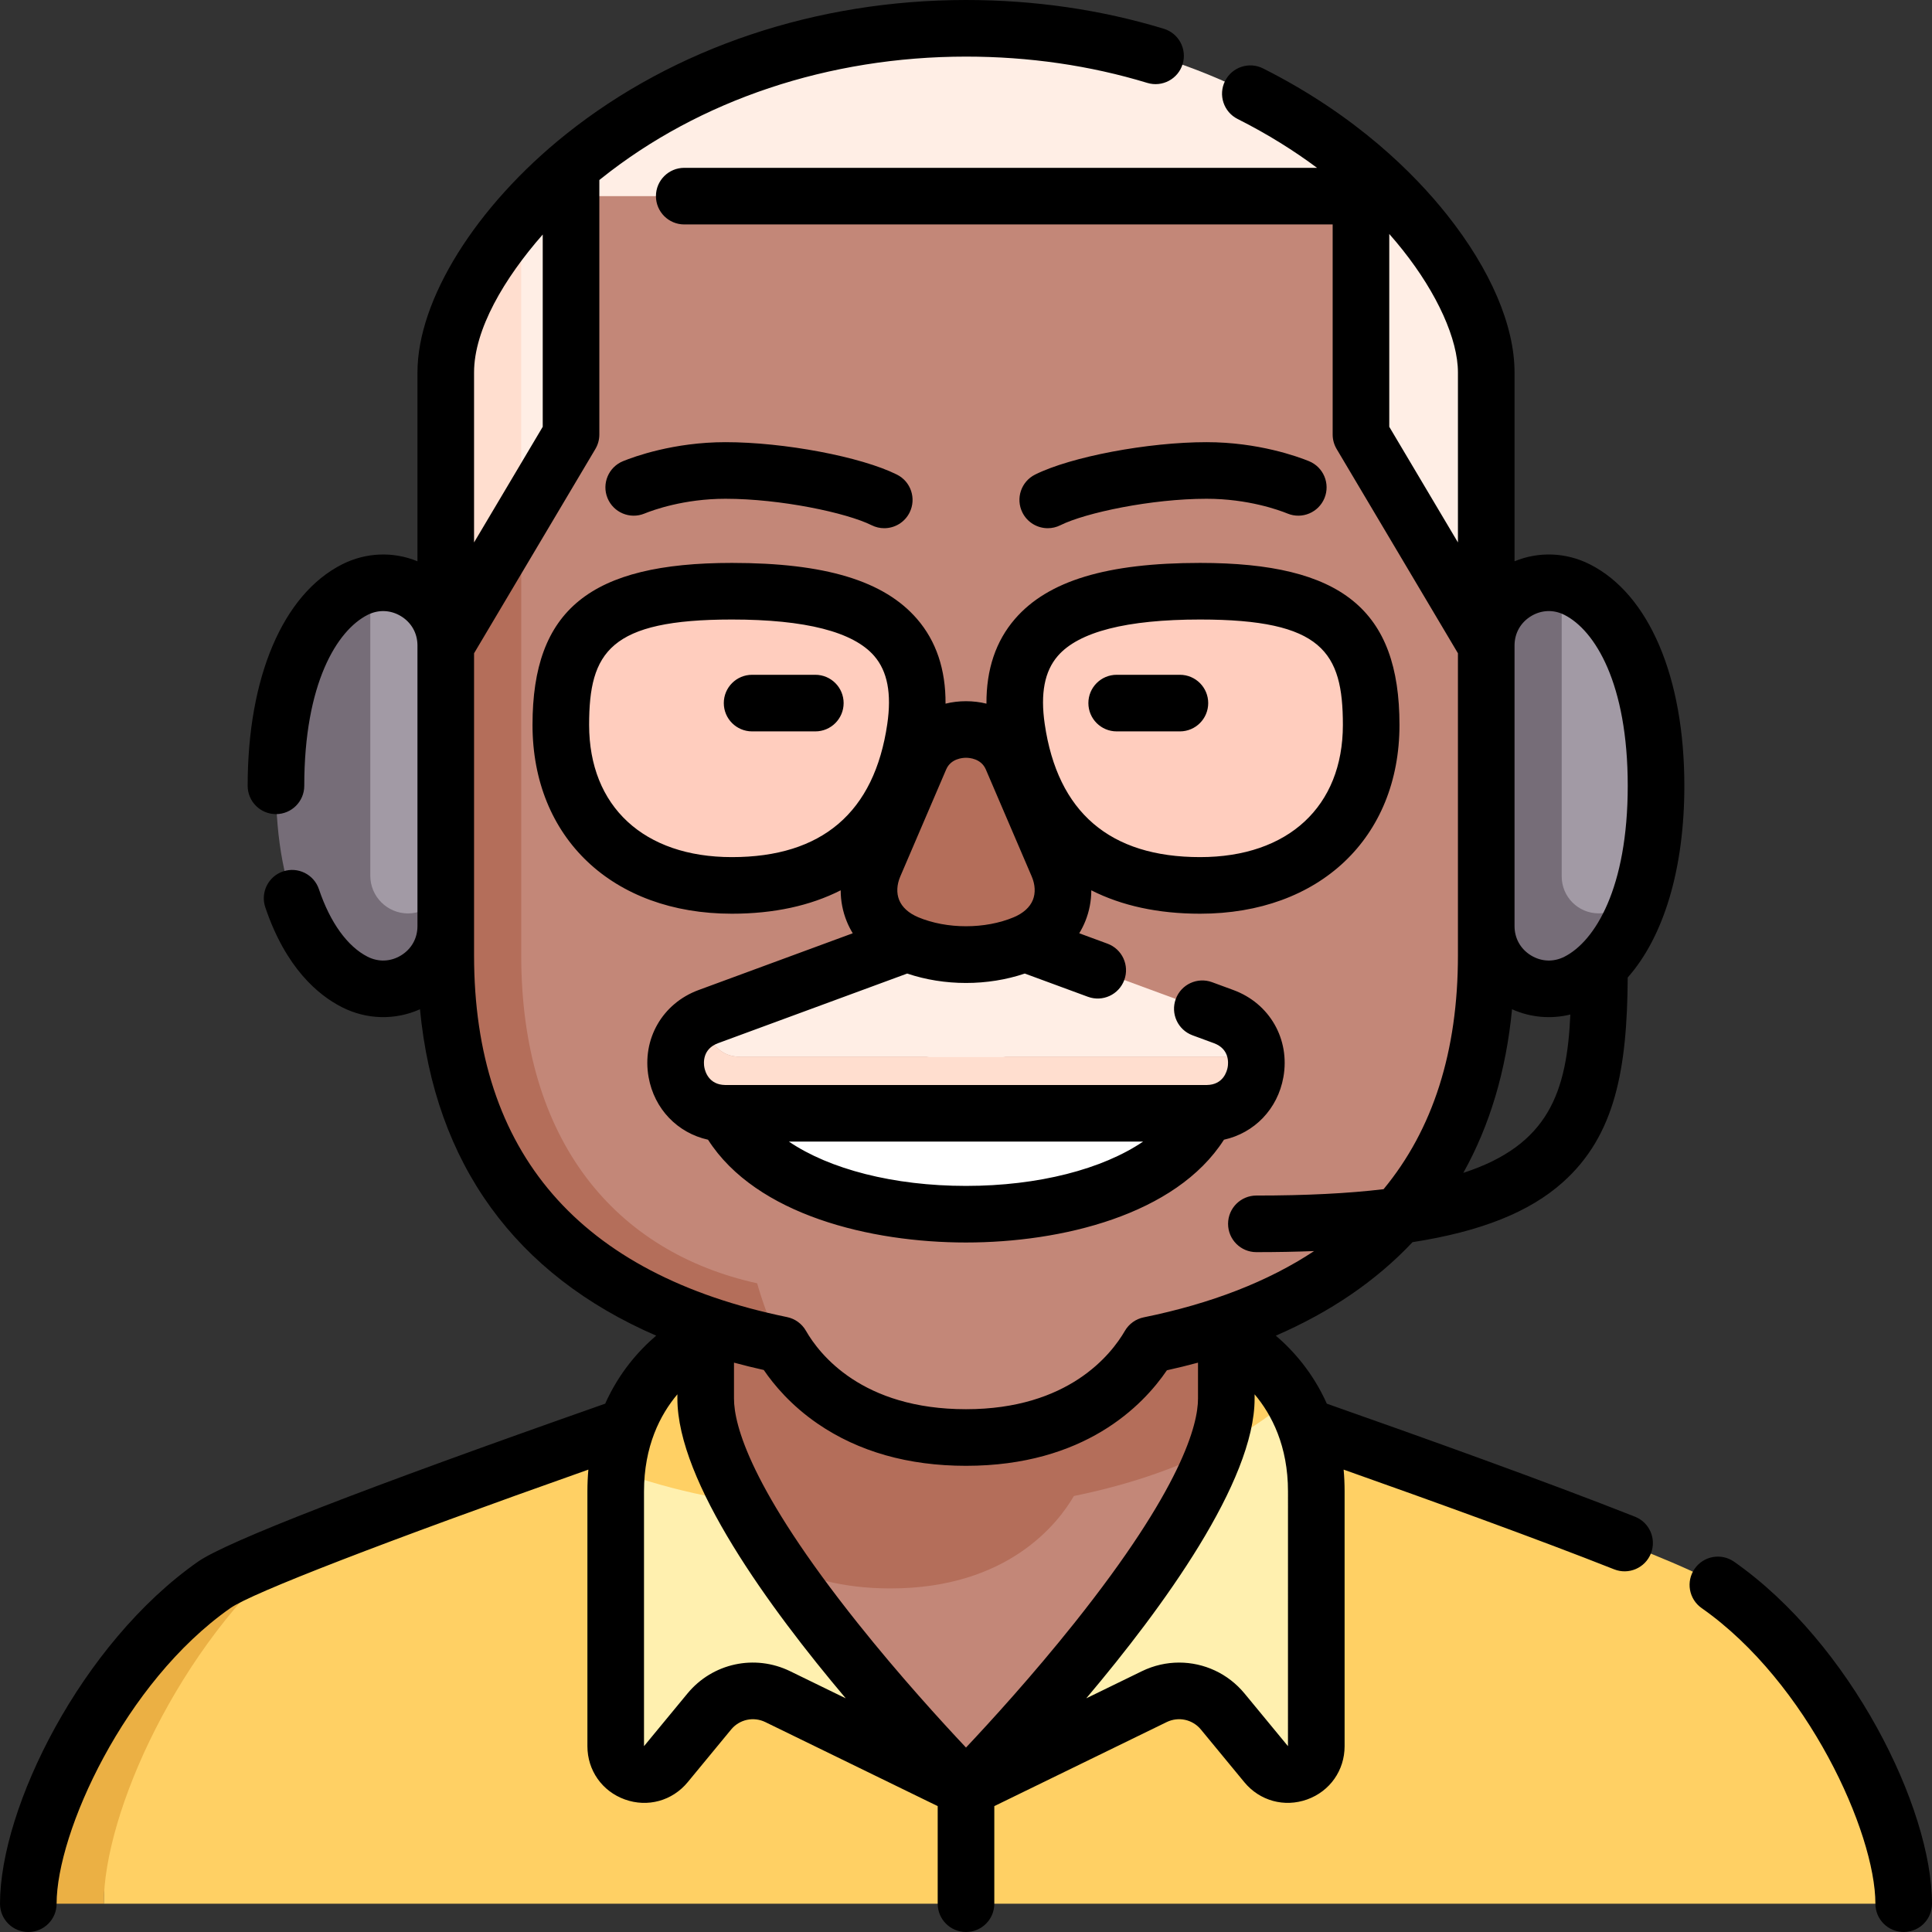 <svg id="Capa_1" enable-background="new 0 0 512 512" height="512" viewBox="0 0 512 512" width="512" xmlns="http://www.w3.org/2000/svg"><rect x="0" y="0" width="512" height="512" fill="#333333" stroke="none"/><g><g><path d="m455.257 420.019c-10.358-7.261-88.336-34.781-118.448-45.27l-187.097 8.957c-23.038 8.176-51.845 18.617-71.479 26.499-26.677 10.711-50.733 50.03-50.733 94.295h477c0-21.842-19.396-63.56-49.243-84.481z" fill="#ffd064"/><path d="m78.208 410.143c-9.442 3.464-17.12 6.83-21.465 9.876-29.847 20.921-49.243 62.639-49.243 84.481h20c0-23.998 19.708-68.169 50.708-94.357z" fill="#ebb044"/><path d="m236 420.954c31.202 0 44.465-17.375 48.593-24.496 19.15-3.901 37.324-10.697 52.217-21.709-7.321-2.55-11.825-4.098-11.825-4.098h-137.969s-16.242 5.582-37.303 13.056c11.483 5.887 24.185 9.972 37.356 12.68 3.734 6.516 16.96 24.567 48.931 24.567z" fill="#ebb044"/><path d="m163.441 389.718c-.177 1.77-.272 3.617-.272 5.545v67.496c0 7.034 8.812 10.198 13.287 4.771l11.509-13.958c4.411-5.35 11.914-6.979 18.146-3.941l49.89 24.32 49.89-24.32c6.232-3.038 13.735-1.409 18.146 3.941l11.509 13.958c4.475 5.427 13.287 2.263 13.287-4.771v-67.496c0-10.554-2.832-18.716-6.544-24.882z" fill="#fff0af"/><path d="m324.984 354.144h-137.968s-20.939 9.212-23.574 35.574c7.581 2.811 15.516 5 23.628 6.668 3.734 6.516 16.96 24.567 48.931 24.567 31.202 0 44.465-17.375 48.593-24.496 21.566-4.393 41.898-12.454 57.695-26.077-7.061-11.728-17.305-16.236-17.305-16.236z" fill="#ffd064"/><path d="m206.159 414.237c20.415 29.989 49.841 59.715 49.841 59.715s53.892-54.443 66.403-90.3z" fill="#c38778"/><path d="m324.984 319.365-137.969-.163v51.448c0 11.661 8.302 27.66 19.144 43.586 7.369 3.854 17.116 6.717 29.841 6.717 31.202 0 44.465-17.375 48.593-24.496 13.336-2.716 26.199-6.837 37.811-12.806 1.643-4.708 2.581-9.099 2.581-13.001-.001-18.085-.001-51.285-.001-51.285z" fill="#b46e5a"/><path d="m360.67 51.978-104.67-10-104.67 10-33.199 119.089s10 69.491 10 82.117c0 49.211 24.867 77.156 78.938 103.202 3.734 6.516 16.96 24.567 48.931 24.567 31.202 0 44.465-17.375 48.593-24.496 47.651-9.706 89.277-37.319 89.277-103.274 0-1.854 0-4.498 0-7.757 0-9.555 10-40.123 10-40.123l-10-34.238z" fill="#c38778"/><path d="m200.652 340.088c-37.547-8.282-62.521-37.693-62.521-86.904 0-12.626 0-153.859 0-153.859l-20 71.742-10 37.361s10 28.08 10 37v7.757c0 65.799 41.429 93.434 88.938 103.202-3.827-6.779-6.417-16.299-6.417-16.299z" fill="#b46e5a"/><path d="m319.718 295.036c-17.633 35.654-109.804 35.654-127.437 0l63.719-17.816z" fill="#fff"/><path d="m187.714 269.413c-13.852 5.101-10.193 25.623 4.568 25.623h127.437c9.11 0 13.983-7.816 13.129-15h-136.81c-6.283 0-9.45-5.754-8.324-10.623z" fill="#ffdecf"/><path d="m324.286 269.413-68.286-25.145-68.286 25.146c-1.126 4.869 2.042 10.623 8.324 10.623h136.809c-.53-4.457-3.258-8.671-8.561-10.624z" fill="#ffeee5"/><path d="m280.306 229.307-12.16-28.352c-4.368-10.184-19.925-10.184-24.292 0l-12.16 28.352c-3.376 7.872-.718 16.712 8.751 20.688s21.641 3.976 31.11 0 12.127-12.816 8.751-20.688z" fill="#b46e5a"/><path d="m242.56 192.949c3.923-26.9-14.301-36.27-48.606-36.27s-45.33 10.178-45.33 35.424 17.205 42.541 45.33 42.541 44.683-14.795 48.606-41.695z" fill="#ffcdbe"/><path d="m318.046 234.644c28.125 0 45.33-17.294 45.33-42.541s-11.026-35.424-45.33-35.424-52.529 9.369-48.606 36.27c3.923 26.9 20.481 41.695 48.606 41.695z" fill="#ffcdbe"/><path d="m98.131 154.807-10 77.259c0 5.523 14.477 20 20 20s10-14.477 10-20v-60.999c0-10.87-10.07-18.378-20-16.26z" fill="#a29aa5"/><path d="m108.131 242.066c-5.523 0-10-4.477-10-10v-77.259c-1.38.294-2.758.771-4.106 1.454-11.042 5.598-20.894 22.365-20.894 51.986s9.852 46.388 20.894 51.986 24.106-2.426 24.106-14.806v-13.362c0 5.523-4.477 10.001-10 10.001z" fill="#766d78"/><path d="m417.975 156.261c-1.348-.683-2.725-1.16-4.106-1.454l-10 77.463c0 5.401 14.378 19.779 19.779 19.779 3.127 0 7.814-11.891 11.207-14.834 2.5-7.757 4.014-17.373 4.014-28.967 0-29.622-9.852-46.389-20.894-51.987z" fill="#a29aa5"/><path d="m413.869 232.27v-77.463c-9.931-2.117-20 5.391-20 16.26v74.361c0 12.38 13.063 20.404 24.106 14.806 6.72-3.407 12.995-10.959 16.881-23.019-3.393 2.943-8.08 4.834-11.207 4.834-5.401 0-9.78-4.379-9.78-9.779z" fill="#766d78"/><path d="m256 7.5c-52.206 0-91.618 21.925-114.663 46.132-2.109 5.449-13.207 20.565-13.207 25.064 0 2.921 10 58.693 10 58.693l13.199-22.226v-63.185h209.34v63.185l33.199 55.905s0-66.327 0-72.371c.001-31.042-51.392-91.197-137.868-91.197z" fill="#ffeee5"/><path d="m141.337 53.632c-15.128 15.89-23.207 32.763-23.207 45.064v72.371l20-33.678c0-33.045 0-65.772 0-68.693.001-4.499 1.098-9.615 3.207-15.064z" fill="#ffdecf"/></g><g><g><path d="m504.5 512c-4.143 0-7.5-3.357-7.5-7.5 0-18.781-17.938-58.637-46.048-78.339-3.392-2.378-4.214-7.055-1.837-10.446s7.054-4.214 10.446-1.837c30.903 21.66 52.439 65.143 52.439 90.622 0 4.143-3.357 7.5-7.5 7.5zm-248.5 0c-4.142 0-7.5-3.357-7.5-7.5v-25.86l-45.676-22.267c-3.128-1.523-6.86-.715-9.073 1.971l-11.509 13.958c-4.079 4.946-10.61 6.743-16.643 4.574-6.032-2.166-9.93-7.708-9.93-14.117v-67.496c0-2.009.089-3.94.256-5.802-54.02 19.109-89.151 32.686-94.877 36.7-28.11 19.702-46.048 59.558-46.048 78.339 0 4.143-3.358 7.5-7.5 7.5s-7.5-3.357-7.5-7.5c0-25.479 21.536-68.962 52.438-90.622 7.529-5.278 43.842-19.371 107.943-41.893 3.67-8.224 8.9-14.082 13.509-18.026-37.327-16.173-58.656-45.546-62.593-86.494-6.584 2.938-14.102 2.784-20.663-.542-6.276-3.182-14.898-10.359-20.332-26.487-1.322-3.925.788-8.18 4.713-9.502 3.924-1.325 8.179.787 9.502 4.713 2.976 8.833 7.557 15.189 12.899 17.897 2.885 1.461 6.12 1.329 8.877-.362 2.756-1.693 4.337-4.52 4.337-7.754v-74.238c-.001-.075-.001-.15 0-.226-.033-3.191-1.609-5.976-4.336-7.651-2.758-1.692-5.994-1.824-8.877-.362-8.115 4.114-16.786 18.175-16.786 45.297 0 4.143-3.358 7.5-7.5 7.5s-7.5-3.357-7.5-7.5c0-28.803 9.347-50.738 25.003-58.676 6.341-3.214 13.575-3.466 19.997-.828v-50.049c0-19.227 15.435-43.993 39.322-63.095 28.708-22.956 66.369-35.6 106.047-35.6 18.154 0 35.79 2.564 52.417 7.621 3.963 1.206 6.198 5.396 4.993 9.358-1.206 3.964-5.399 6.194-9.358 4.993-15.21-4.626-31.377-6.972-48.052-6.972-36.286 0-70.62 11.477-96.679 32.315-.164.13-.328.263-.491.395v67.452c0 1.348-.363 2.671-1.051 3.829l-32.148 54.135v80.058c0 52.289 27.908 84.54 82.948 95.856 2.107.434 3.927 1.751 4.997 3.617 3.583 6.253 14.89 20.797 42.424 20.797 27.14 0 38.486-14.517 42.104-20.758 1.075-1.854 2.892-3.159 4.991-3.587 17.929-3.652 32.988-9.516 45.155-17.563-4.833.191-9.927.285-15.3.285-4.143 0-7.5-3.357-7.5-7.5s3.357-7.5 7.5-7.5c13.218 0 24.343-.563 33.711-1.684 13.107-15.848 19.707-36.537 19.707-61.965v-80.058l-32.147-54.135c-.688-1.158-1.052-2.481-1.052-3.829v-55.682h-171.839c-4.142 0-7.5-3.357-7.5-7.5s3.358-7.5 7.5-7.5h167.7c-5.973-4.447-12.952-8.873-21.048-12.947-3.7-1.861-5.19-6.37-3.328-10.07 1.862-3.701 6.373-5.19 10.07-3.328 24.737 12.447 40.194 27.999 48.805 38.854 11.504 14.502 17.84 29.314 17.84 41.709v50.048c6.422-2.639 13.656-2.387 19.997.828 15.656 7.938 25.003 29.873 25.003 58.676 0 22.001-5.453 39.994-15.007 50.804-.157 24.232-3.266 41.838-17.238 54.298-8.782 7.831-21.58 13.004-39.788 15.837-9.598 10.193-21.699 18.483-36.224 24.775 4.608 3.944 9.837 9.803 13.507 18.024 24.955 8.771 58.447 20.767 81.674 29.959 3.852 1.524 5.738 5.882 4.214 9.733s-5.881 5.738-9.733 4.214c-20.2-7.994-48.331-18.162-71.698-26.43.167 1.859.256 3.794.256 5.801v67.496c0 6.409-3.897 11.95-9.93 14.117-6.032 2.163-12.565.371-16.644-4.574l-11.509-13.959c-2.214-2.684-5.945-3.494-9.073-1.97l-45.676 22.267v25.86c0 4.143-3.357 7.5-7.5 7.5zm-61.484-150.889v9.54c0 6.867 4.269 23.738 32.855 59.581 11.092 13.907 22.267 26.134 28.628 32.886 6.381-6.773 17.602-19.053 28.708-32.984 28.52-35.778 32.777-52.625 32.777-59.482v-9.538c-2.688.729-5.431 1.402-8.242 2.024-6.395 9.396-21.868 25.316-53.242 25.316-15.28 0-28.5-3.753-39.295-11.154-7.036-4.824-11.604-10.287-14.297-14.242-2.69-.6-5.317-1.248-7.892-1.947zm117.97 79.488c6.544 0 12.938 2.867 17.336 8.202l11.503 13.952.006-67.49c0-12.049-4.295-20.347-8.847-25.757v1.146c0 21.997-24.286 55.354-44.615 79.422l14.734-7.183c3.169-1.545 6.546-2.292 9.883-2.292zm-132.97-71.093c-4.552 5.41-8.847 13.708-8.847 25.757v67.487l11.509-13.949c6.641-8.056 17.834-10.486 27.219-5.91l14.734 7.182c-20.329-24.067-44.615-57.424-44.615-79.421zm221.187-102.041c-1.569 16.326-5.901 30.813-12.909 43.354 22.689-7.376 27.44-21.474 28.365-41.961-5.153 1.268-10.562.792-15.456-1.393zm.666-96.276v74.238c0 3.234 1.581 6.061 4.337 7.754 2.756 1.691 5.992 1.825 8.877.362 8.115-4.114 16.786-18.175 16.786-45.297s-8.671-41.183-16.786-45.297c-2.886-1.463-6.122-1.332-8.877.362-2.727 1.676-4.304 4.46-4.336 7.651.001.077 0 .152-.001.227zm-33.199-58.085 18.199 30.646v-45.055c0-8.762-5.455-20.869-14.592-32.387-1.078-1.36-2.279-2.804-3.607-4.311zm-224.34-50.954c-10.2 11.609-18.199 25.182-18.199 36.545v45.054l18.199-30.646zm112.17 267.126c-25.177 0-55.564-7.243-68.364-27.241-8.036-1.772-14.239-8.099-15.751-16.582-1.793-10.058 3.65-19.548 13.237-23.078l40.866-15.049c-.62-1.016-1.158-2.085-1.61-3.203-1.053-2.605-1.581-5.371-1.586-8.181-8.059 4.089-17.725 6.201-28.838 6.201-31.599 0-52.83-20.109-52.83-50.04 0-30.488 15.306-42.925 52.83-42.925 24.72 0 40.314 4.719 49.076 14.852 5.078 5.872 7.605 13.4 7.549 22.447 3.456-.868 7.389-.866 10.845 0-.058-9.047 2.47-16.575 7.548-22.447 8.761-10.133 24.355-14.852 49.075-14.852 37.524 0 52.831 12.437 52.831 42.925 0 29.931-21.231 50.04-52.831 50.04-11.113 0-20.778-2.112-28.837-6.201-.006 2.81-.534 5.575-1.587 8.18-.452 1.119-.99 2.188-1.609 3.204l7.486 2.757c3.887 1.432 5.878 5.742 4.446 9.63-1.431 3.887-5.738 5.876-9.63 4.446l-16.733-6.161c-9.851 3.331-21.311 3.332-31.165 0l-50.112 18.453c-4.17 1.535-3.851 5.264-3.654 6.37.195 1.096 1.168 4.65 5.511 4.714.091.001.183 0 .274.001h127.126c.092-.001.182 0 .274-.001 4.342-.063 5.315-3.618 5.511-4.714.197-1.106.517-4.835-3.654-6.37l-5.654-2.082c-3.887-1.432-5.878-5.742-4.446-9.63 1.431-3.887 5.739-5.877 9.63-4.446l5.654 2.082c9.587 3.53 15.03 13.021 13.237 23.079-1.512 8.482-7.715 14.809-15.751 16.581-12.8 19.998-43.187 27.241-68.364 27.241zm-46.924-26.74c10.751 7.296 27.733 11.74 46.925 11.74 19.191 0 36.173-4.444 46.924-11.74zm34.284-59.451c7.565 3.173 17.724 3.171 25.283-.002.007-.003.013-.006.02-.008 2.526-1.063 4.272-2.645 5.052-4.573.743-1.838.636-4.054-.301-6.238l-12.16-28.353c-1.231-2.871-4.333-3.094-5.254-3.094s-4.022.224-5.253 3.094l-12.16 28.353c-.937 2.186-1.044 4.4-.301 6.239.779 1.927 2.524 3.507 5.047 4.57.008.004.018.008.027.012zm74.686-78.906c-19.491 0-32.186 3.251-37.729 9.663-3.503 4.051-4.633 9.946-3.454 18.024v.001c3.413 23.407 17.27 35.276 41.184 35.276 23.335 0 37.831-13.427 37.831-35.04-.001-19.31-5.463-27.924-37.832-27.924zm-124.092 0c-32.368 0-37.83 8.614-37.83 27.925 0 21.613 14.496 35.04 37.83 35.04 23.915 0 37.771-11.869 41.185-35.276 1.178-8.078.048-13.975-3.456-18.025-5.544-6.413-18.238-9.664-37.729-9.664zm118.734 29.647h-16.757c-4.143 0-7.5-3.357-7.5-7.5s3.357-7.5 7.5-7.5h16.757c4.143 0 7.5 3.357 7.5 7.5s-3.358 7.5-7.5 7.5zm-96.618 0h-16.757c-4.142 0-7.5-3.357-7.5-7.5s3.358-7.5 7.5-7.5h16.757c4.142 0 7.5 3.357 7.5 7.5s-3.358 7.5-7.5 7.5zm61.599-53.845c-2.756 0-5.407-1.524-6.72-4.158-1.847-3.708-.338-8.211 3.37-10.058 9.508-4.734 29.884-8.587 45.423-8.587 13.727 0 24.251 3.854 27.149 5.035 3.836 1.563 5.679 5.939 4.115 9.775s-5.939 5.681-9.775 4.115c-2.261-.921-10.49-3.926-21.489-3.926-14.527 0-32.074 3.696-38.735 7.015-1.074.536-2.215.789-3.338.789zm-43.338 0c-1.124 0-2.264-.254-3.338-.788-6.661-3.318-24.208-7.015-38.735-7.015-11 0-19.229 3.005-21.489 3.926-3.837 1.565-8.212-.279-9.776-4.115-1.563-3.836.28-8.213 4.116-9.775 2.899-1.182 13.423-5.035 27.149-5.035 15.539 0 35.916 3.853 45.423 8.587 3.708 1.847 5.216 6.35 3.37 10.058-1.312 2.633-3.965 4.157-6.72 4.157z"/></g></g></g></svg>